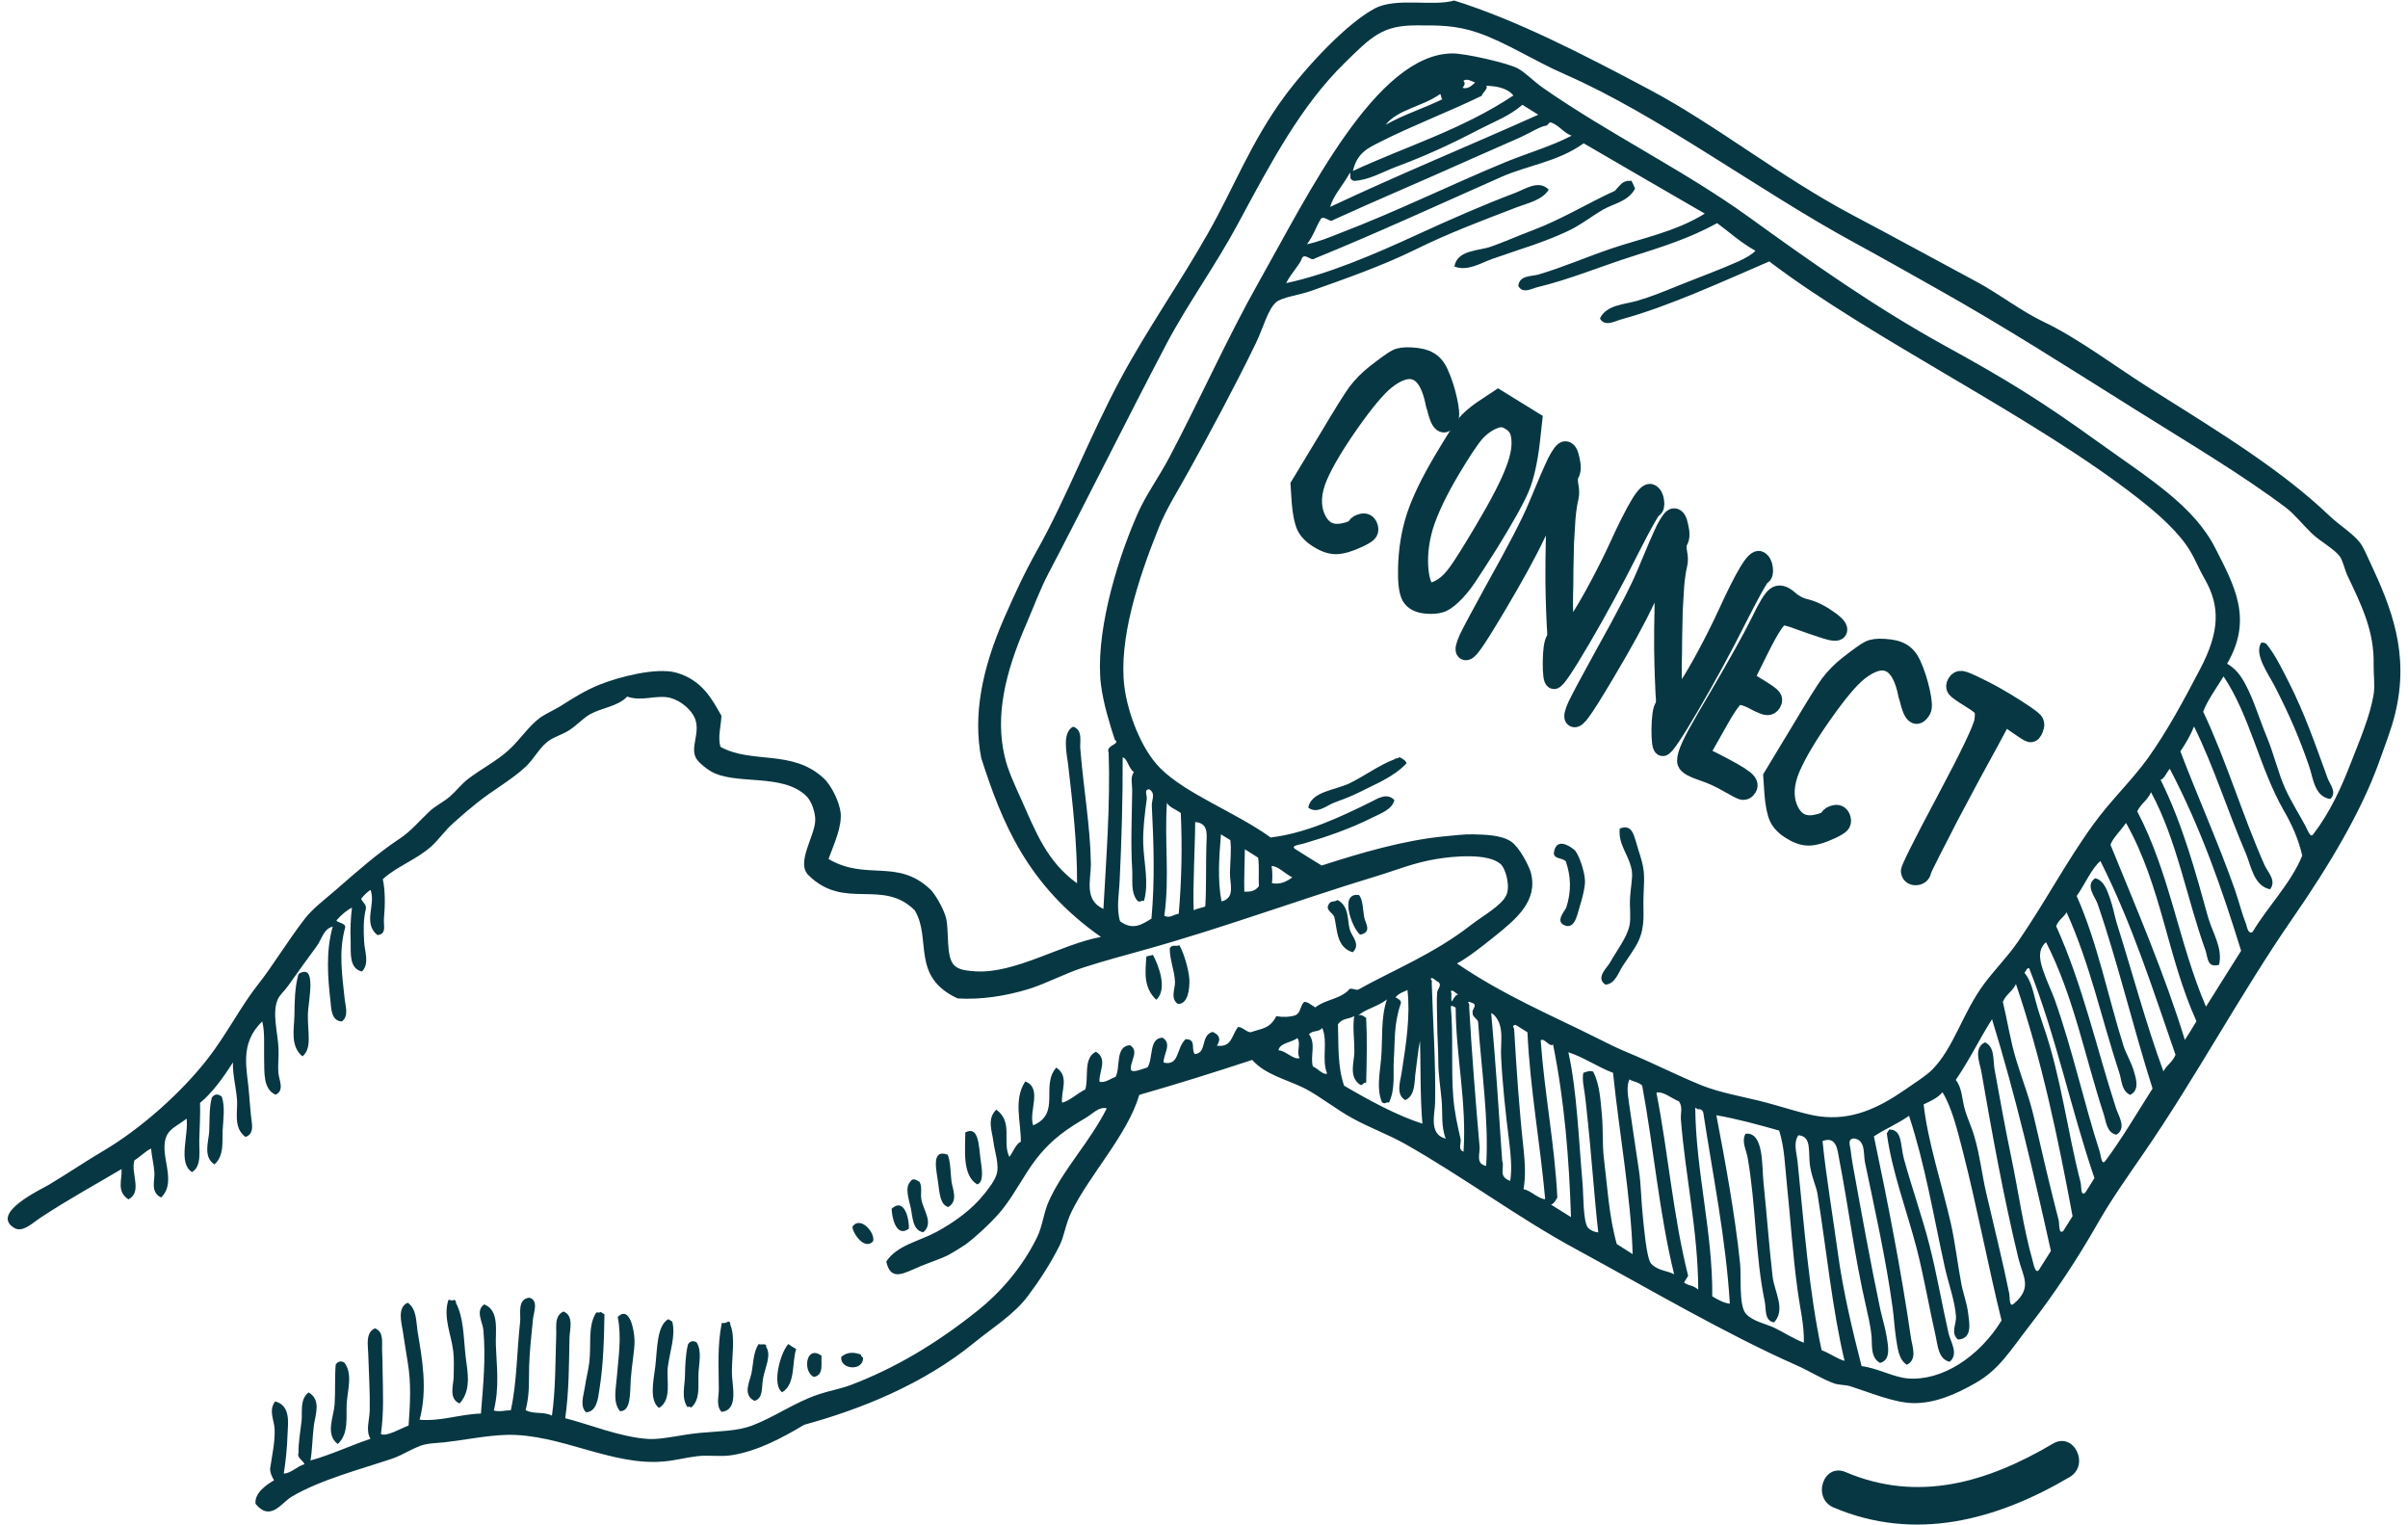 <svg xmlns="http://www.w3.org/2000/svg" width="139" height="88" viewBox="0 0 139 88" fill="none">
    <path d="M81.482 20.551C81.93 20.576 82.267 20.658 82.496 20.799C82.745 20.936 82.945 21.168 83.095 21.495C83.311 21.964 83.484 22.489 83.614 23.073C83.745 23.656 83.766 24.021 83.679 24.169C83.357 24.708 83.086 24.499 82.866 23.541C82.839 23.475 82.817 23.402 82.798 23.324C82.606 22.317 82.273 21.701 81.798 21.475C81.322 21.249 80.727 21.419 80.012 21.983C79.505 22.392 78.823 23.204 77.967 24.42C77.112 25.636 76.502 26.66 76.138 27.492C75.75 28.393 75.706 29.187 76.005 29.874C76.316 30.569 76.828 30.843 77.542 30.696C77.934 30.619 78.17 30.513 78.25 30.378C78.323 30.256 78.453 30.176 78.639 30.14C78.845 30.099 78.982 30.201 79.051 30.445C79.085 30.582 79.06 30.693 78.977 30.776C78.895 30.859 78.716 30.967 78.439 31.098C77.914 31.345 77.483 31.473 77.147 31.484C76.831 31.49 76.497 31.385 76.148 31.169C75.755 30.944 75.485 30.677 75.339 30.369C75.205 30.069 75.113 29.601 75.062 28.966L74.998 27.996L76.725 25.138C77.484 23.862 78.006 23.027 78.29 22.633C78.594 22.233 78.949 21.873 79.354 21.553C80.001 21.047 80.417 20.75 80.601 20.662C80.792 20.562 81.086 20.525 81.482 20.551Z" fill="#073742"/>
    <path d="M85.539 23.63L86.481 23.004L88.524 24.263L88.384 25.535C88.251 26.643 88.052 27.518 87.786 28.159C87.527 28.787 86.922 29.872 85.97 31.415C85.435 32.259 85.02 32.9 84.726 33.339C84.439 33.765 84.148 34.114 83.855 34.386C83.58 34.653 83.337 34.813 83.124 34.866C82.923 34.927 82.666 34.944 82.352 34.918C81.892 34.886 81.576 34.725 81.404 34.434C81.25 34.139 81.182 33.602 81.2 32.825C81.224 31.734 81.387 30.727 81.688 29.806C81.996 28.873 82.53 27.769 83.29 26.494C83.903 25.464 84.323 24.8 84.549 24.504C84.787 24.215 85.117 23.924 85.539 23.63ZM87.708 25.093C87.651 24.773 87.478 24.524 87.189 24.346C86.907 24.155 86.629 24.11 86.356 24.209C85.92 24.36 85.532 24.624 85.192 25.001C84.872 25.373 84.397 26.087 83.769 27.141C83.032 28.38 82.518 29.463 82.229 30.392C81.96 31.315 81.874 32.193 81.972 33.024C82.046 33.59 82.18 33.932 82.373 34.051C82.578 34.178 82.884 34.106 83.291 33.838C83.558 33.667 83.834 33.384 84.118 32.989C84.403 32.595 84.895 31.809 85.596 30.631C86.495 29.123 87.097 27.96 87.402 27.143C87.72 26.332 87.822 25.649 87.708 25.093Z" fill="#073742"/>
    <path d="M95.305 28.443C95.449 28.532 95.534 28.694 95.56 28.927C95.598 29.168 95.557 29.32 95.439 29.38C95.312 29.454 94.871 30.237 94.112 31.732C93.211 33.523 92.28 35.237 91.321 36.876C90.369 38.502 89.828 39.3 89.697 39.27C89.598 39.243 89.55 38.894 89.553 38.226C89.563 37.544 89.623 37.112 89.733 36.928C89.776 36.854 89.802 36.77 89.81 36.674C89.817 36.578 89.81 36.397 89.787 36.132C89.776 35.873 89.763 35.563 89.747 35.202C89.732 34.84 89.718 34.295 89.707 33.568C89.703 32.827 89.711 32.011 89.732 31.119C89.758 29.995 89.717 29.4 89.609 29.333C89.513 29.273 89.213 29.776 88.711 30.841C88.216 31.894 87.442 33.303 86.391 35.069C85.711 36.209 85.259 36.928 85.033 37.225C84.819 37.529 84.663 37.651 84.567 37.591C84.471 37.532 84.522 37.279 84.723 36.832C84.935 36.393 85.44 35.447 86.239 33.995C87.523 31.701 88.345 30.113 88.707 29.229C89.232 27.96 89.604 27.1 89.823 26.648C90.062 26.192 90.238 25.965 90.352 25.968C90.504 25.962 90.616 26.148 90.687 26.527C90.777 26.901 90.767 27.18 90.658 27.364C90.577 27.499 90.561 27.707 90.608 27.987C90.667 28.275 90.673 28.514 90.627 28.703C90.553 28.993 90.492 29.399 90.444 29.923C90.408 30.454 90.379 30.931 90.358 31.354C90.349 31.784 90.338 32.272 90.326 32.818C90.326 33.371 90.324 33.68 90.319 33.744C90.263 35.47 90.332 36.392 90.525 36.511C90.578 36.56 90.764 36.331 91.082 35.824C91.421 35.311 91.805 34.651 92.236 33.844C92.668 33.037 93.052 32.268 93.388 31.537C93.871 30.476 94.273 29.677 94.595 29.137C94.923 28.585 95.16 28.354 95.305 28.443Z" fill="#073742"/>
    <path d="M101.581 32.312C101.726 32.401 101.811 32.562 101.837 32.796C101.874 33.037 101.834 33.188 101.715 33.249C101.589 33.323 101.147 34.106 100.389 35.6C99.487 37.392 98.557 39.106 97.597 40.745C96.645 42.371 96.104 43.169 95.974 43.139C95.875 43.111 95.827 42.763 95.83 42.094C95.84 41.413 95.9 40.981 96.009 40.797C96.053 40.723 96.079 40.639 96.086 40.543C96.094 40.447 96.086 40.266 96.063 40C96.052 39.742 96.039 39.432 96.024 39.071C96.008 38.709 95.995 38.164 95.984 37.437C95.979 36.696 95.988 35.88 96.008 34.987C96.035 33.864 95.994 33.269 95.885 33.202C95.789 33.142 95.49 33.645 94.987 34.71C94.492 35.763 93.719 37.172 92.667 38.938C91.988 40.078 91.535 40.797 91.309 41.093C91.095 41.398 90.94 41.52 90.844 41.46C90.747 41.401 90.799 41.148 90.999 40.701C91.211 40.262 91.717 39.316 92.516 37.864C93.799 35.57 94.622 33.982 94.983 33.098C95.508 31.829 95.88 30.969 96.1 30.517C96.339 30.061 96.515 29.834 96.628 29.837C96.781 29.831 96.892 30.017 96.963 30.396C97.053 30.77 97.044 31.049 96.934 31.233C96.854 31.368 96.837 31.576 96.885 31.856C96.944 32.144 96.95 32.383 96.903 32.572C96.829 32.861 96.769 33.268 96.72 33.792C96.684 34.323 96.656 34.8 96.635 35.223C96.626 35.653 96.615 36.141 96.603 36.687C96.603 37.24 96.601 37.549 96.596 37.613C96.54 39.339 96.608 40.261 96.801 40.38C96.854 40.429 97.04 40.2 97.359 39.693C97.697 39.18 98.082 38.52 98.513 37.713C98.944 36.906 99.328 36.137 99.665 35.406C100.148 34.345 100.55 33.545 100.871 33.006C101.2 32.454 101.437 32.223 101.581 32.312Z" fill="#073742"/>
    <path d="M104.284 35.084C104.711 35.197 105.143 35.413 105.579 35.732C106.023 36.039 106.201 36.266 106.113 36.413C106.047 36.523 105.78 36.501 105.312 36.347C104.856 36.2 104.363 36.03 103.835 35.839C103.326 35.642 102.994 35.563 102.839 35.602C102.614 35.648 102.208 36.261 101.62 37.441L100.75 39.193L101.636 39.739C102.01 39.969 102.234 40.132 102.308 40.229C102.395 40.332 102.398 40.452 102.318 40.587C102.237 40.721 102.134 40.784 102.009 40.773C101.895 40.77 101.674 40.684 101.346 40.516C100.837 40.236 100.479 40.132 100.271 40.205C100.063 40.278 99.662 40.853 99.071 41.93L98.154 43.552L98.921 43.925C99.857 44.401 100.446 44.739 100.689 44.939C100.94 45.127 101.014 45.307 100.912 45.479C100.817 45.638 100.692 45.695 100.538 45.65C100.391 45.593 100.102 45.441 99.673 45.193C99.244 44.945 98.789 44.74 98.309 44.578C97.718 44.382 97.391 44.197 97.329 44.025C97.231 43.746 97.49 43.076 98.106 42.014C98.262 41.724 98.559 41.212 98.997 40.476C100.248 38.347 101.112 36.8 101.587 35.836C101.982 35.007 102.28 34.52 102.482 34.376C102.69 34.219 102.957 34.283 103.282 34.567C103.571 34.829 103.905 35.002 104.284 35.084Z" fill="#073742"/>
    <path d="M108.769 37.371C109.216 37.395 109.554 37.478 109.783 37.619C110.031 37.755 110.231 37.987 110.382 38.315C110.597 38.783 110.77 39.309 110.901 39.892C111.031 40.476 111.053 40.841 110.965 40.988C110.644 41.528 110.373 41.319 110.152 40.361C110.126 40.295 110.103 40.222 110.084 40.143C109.893 39.137 109.559 38.52 109.084 38.295C108.609 38.069 108.014 38.238 107.298 38.803C106.791 39.212 106.11 40.024 105.254 41.24C104.398 42.456 103.788 43.48 103.425 44.312C103.036 45.212 102.992 46.007 103.291 46.694C103.602 47.389 104.115 47.663 104.829 47.516C105.22 47.439 105.457 47.333 105.537 47.198C105.61 47.075 105.74 46.996 105.926 46.96C106.131 46.919 106.269 47.02 106.338 47.264C106.371 47.402 106.346 47.513 106.264 47.596C106.181 47.679 106.002 47.786 105.726 47.918C105.2 48.164 104.77 48.293 104.434 48.303C104.117 48.309 103.784 48.205 103.434 47.989C103.041 47.764 102.772 47.497 102.626 47.189C102.492 46.888 102.399 46.421 102.349 45.786L102.284 44.816L104.011 41.957C104.77 40.682 105.292 39.847 105.577 39.452C105.881 39.053 106.235 38.693 106.64 38.372C107.288 37.866 107.703 37.569 107.887 37.482C108.079 37.382 108.373 37.345 108.769 37.371Z" fill="#073742"/>
    <path d="M114.109 39.581C114.78 39.894 115.533 40.317 116.37 40.849C116.965 41.233 117.312 41.48 117.411 41.591C117.521 41.71 117.534 41.869 117.448 42.067C117.382 42.261 117.296 42.351 117.19 42.336C117.103 42.316 116.868 42.171 116.485 41.901L115.668 41.322L115.364 41.914C115.364 41.914 115.205 42.21 114.886 42.801C114.574 43.38 114.211 44.045 113.797 44.796C113.395 45.554 112.978 46.336 112.547 47.144C112.135 47.946 111.776 48.646 111.469 49.245C111.169 49.831 111.009 50.169 110.989 50.257C110.947 50.466 110.815 50.577 110.593 50.591C110.378 50.593 110.256 50.492 110.228 50.291C110.192 50.185 110.873 48.819 112.272 46.194C113.678 43.557 114.41 42.022 114.47 41.59C114.518 41.233 114.502 40.997 114.423 40.881C114.355 40.773 114.093 40.577 113.635 40.295C113.225 40.042 112.977 39.864 112.89 39.761C112.816 39.664 112.822 39.543 112.91 39.395C112.99 39.261 113.099 39.202 113.237 39.22C113.387 39.245 113.677 39.366 114.109 39.581Z" fill="#073742"/>
    <path d="M81.482 20.551C81.93 20.576 82.267 20.658 82.496 20.799C82.745 20.936 82.945 21.168 83.095 21.495C83.311 21.964 83.484 22.489 83.614 23.073C83.745 23.656 83.766 24.021 83.679 24.169C83.357 24.708 83.086 24.499 82.866 23.541C82.839 23.475 82.817 23.402 82.798 23.324C82.606 22.317 82.273 21.701 81.798 21.475C81.322 21.249 80.727 21.419 80.012 21.983C79.505 22.392 78.823 23.204 77.967 24.42C77.112 25.636 76.502 26.66 76.138 27.492C75.75 28.393 75.706 29.187 76.005 29.874C76.316 30.569 76.828 30.843 77.542 30.696C77.934 30.619 78.17 30.513 78.25 30.378C78.323 30.256 78.453 30.176 78.639 30.14C78.845 30.099 78.982 30.201 79.051 30.445C79.085 30.582 79.06 30.693 78.977 30.776C78.895 30.859 78.716 30.967 78.439 31.098C77.914 31.345 77.483 31.473 77.147 31.484C76.831 31.49 76.497 31.385 76.148 31.169C75.755 30.944 75.485 30.677 75.339 30.369C75.205 30.069 75.113 29.601 75.062 28.966L74.998 27.996L76.725 25.138C77.484 23.862 78.006 23.027 78.29 22.633C78.594 22.233 78.949 21.873 79.354 21.553C80.001 21.047 80.417 20.75 80.601 20.662C80.792 20.562 81.086 20.525 81.482 20.551Z" stroke="#073742"/>
    <path d="M85.539 23.63L86.481 23.004L88.524 24.263L88.384 25.535C88.251 26.643 88.052 27.518 87.786 28.159C87.527 28.787 86.922 29.872 85.97 31.415C85.435 32.259 85.02 32.9 84.726 33.339C84.439 33.765 84.148 34.114 83.855 34.386C83.58 34.653 83.337 34.813 83.124 34.866C82.923 34.927 82.666 34.944 82.352 34.918C81.892 34.886 81.576 34.725 81.404 34.434C81.25 34.139 81.182 33.602 81.2 32.825C81.224 31.734 81.387 30.727 81.688 29.806C81.996 28.873 82.53 27.769 83.29 26.494C83.903 25.464 84.323 24.8 84.549 24.504C84.787 24.215 85.117 23.924 85.539 23.63ZM87.708 25.093C87.651 24.773 87.478 24.524 87.189 24.346C86.907 24.155 86.629 24.11 86.356 24.209C85.92 24.36 85.532 24.624 85.192 25.001C84.872 25.373 84.397 26.087 83.769 27.141C83.032 28.38 82.518 29.463 82.229 30.392C81.96 31.315 81.874 32.193 81.972 33.024C82.046 33.59 82.18 33.932 82.373 34.051C82.578 34.178 82.884 34.106 83.291 33.838C83.558 33.667 83.834 33.384 84.118 32.989C84.403 32.595 84.895 31.809 85.596 30.631C86.495 29.123 87.097 27.96 87.402 27.143C87.72 26.332 87.822 25.649 87.708 25.093Z" stroke="#073742"/>
    <path d="M95.305 28.443C95.449 28.532 95.534 28.694 95.56 28.927C95.598 29.168 95.557 29.32 95.439 29.38C95.312 29.454 94.871 30.237 94.112 31.732C93.211 33.523 92.28 35.237 91.321 36.876C90.369 38.502 89.828 39.3 89.697 39.27C89.598 39.243 89.55 38.894 89.553 38.226C89.563 37.544 89.623 37.112 89.733 36.928C89.776 36.854 89.802 36.77 89.81 36.674C89.817 36.578 89.81 36.397 89.787 36.132C89.776 35.873 89.763 35.563 89.747 35.202C89.732 34.84 89.718 34.295 89.707 33.568C89.703 32.827 89.711 32.011 89.732 31.119C89.758 29.995 89.717 29.4 89.609 29.333C89.513 29.273 89.213 29.776 88.711 30.841C88.216 31.894 87.442 33.303 86.391 35.069C85.711 36.209 85.259 36.928 85.033 37.225C84.819 37.529 84.663 37.651 84.567 37.591C84.471 37.532 84.522 37.279 84.723 36.832C84.935 36.393 85.44 35.447 86.239 33.995C87.523 31.701 88.345 30.113 88.707 29.229C89.232 27.96 89.604 27.1 89.823 26.648C90.062 26.192 90.238 25.965 90.352 25.968C90.504 25.962 90.616 26.148 90.687 26.527C90.777 26.901 90.767 27.18 90.658 27.364C90.577 27.499 90.561 27.707 90.608 27.987C90.667 28.275 90.673 28.514 90.627 28.703C90.553 28.993 90.492 29.399 90.444 29.923C90.408 30.454 90.379 30.931 90.358 31.354C90.349 31.784 90.338 32.272 90.326 32.818C90.326 33.371 90.324 33.68 90.319 33.744C90.263 35.47 90.332 36.392 90.525 36.511C90.578 36.56 90.764 36.331 91.082 35.824C91.421 35.311 91.805 34.651 92.236 33.844C92.668 33.037 93.052 32.268 93.388 31.537C93.871 30.476 94.273 29.677 94.595 29.137C94.923 28.585 95.16 28.354 95.305 28.443Z" stroke="#073742"/>
    <path d="M101.581 32.312C101.726 32.401 101.811 32.562 101.837 32.796C101.874 33.037 101.834 33.188 101.715 33.249C101.589 33.323 101.147 34.106 100.389 35.6C99.487 37.392 98.557 39.106 97.597 40.745C96.645 42.371 96.104 43.169 95.974 43.139C95.875 43.111 95.827 42.763 95.83 42.094C95.84 41.413 95.9 40.981 96.009 40.797C96.053 40.723 96.079 40.639 96.086 40.543C96.094 40.447 96.086 40.266 96.063 40C96.052 39.742 96.039 39.432 96.024 39.071C96.008 38.709 95.995 38.164 95.984 37.437C95.979 36.696 95.988 35.88 96.008 34.987C96.035 33.864 95.994 33.269 95.885 33.202C95.789 33.142 95.49 33.645 94.987 34.71C94.492 35.763 93.719 37.172 92.667 38.938C91.988 40.078 91.535 40.797 91.309 41.093C91.095 41.398 90.94 41.52 90.844 41.46C90.747 41.401 90.799 41.148 90.999 40.701C91.211 40.262 91.717 39.316 92.516 37.864C93.799 35.57 94.622 33.982 94.983 33.098C95.508 31.829 95.88 30.969 96.1 30.517C96.339 30.061 96.515 29.834 96.628 29.837C96.781 29.831 96.892 30.017 96.963 30.396C97.053 30.77 97.044 31.049 96.934 31.233C96.854 31.368 96.837 31.576 96.885 31.856C96.944 32.144 96.95 32.383 96.903 32.572C96.829 32.861 96.769 33.268 96.72 33.792C96.684 34.323 96.656 34.8 96.635 35.223C96.626 35.653 96.615 36.141 96.603 36.687C96.603 37.24 96.601 37.549 96.596 37.613C96.54 39.339 96.608 40.261 96.801 40.38C96.854 40.429 97.04 40.2 97.359 39.693C97.697 39.18 98.082 38.52 98.513 37.713C98.944 36.906 99.328 36.137 99.665 35.406C100.148 34.345 100.55 33.545 100.871 33.006C101.2 32.454 101.437 32.223 101.581 32.312Z" stroke="#073742"/>
    <path d="M104.284 35.084C104.711 35.197 105.143 35.413 105.579 35.732C106.023 36.039 106.201 36.266 106.113 36.413C106.047 36.523 105.78 36.501 105.312 36.347C104.856 36.2 104.363 36.03 103.835 35.839C103.326 35.642 102.994 35.563 102.839 35.602C102.614 35.648 102.208 36.261 101.62 37.441L100.75 39.193L101.636 39.739C102.01 39.969 102.234 40.132 102.308 40.229C102.395 40.332 102.398 40.452 102.318 40.587C102.237 40.721 102.134 40.784 102.009 40.773C101.895 40.77 101.674 40.684 101.346 40.516C100.837 40.236 100.479 40.132 100.271 40.205C100.063 40.278 99.662 40.853 99.071 41.93L98.154 43.552L98.921 43.925C99.857 44.401 100.446 44.739 100.689 44.939C100.94 45.127 101.014 45.307 100.912 45.479C100.817 45.638 100.692 45.695 100.538 45.65C100.391 45.593 100.102 45.441 99.673 45.193C99.244 44.945 98.789 44.74 98.309 44.578C97.718 44.382 97.391 44.197 97.329 44.025C97.231 43.746 97.49 43.076 98.106 42.014C98.262 41.724 98.559 41.212 98.997 40.476C100.248 38.347 101.112 36.8 101.587 35.836C101.982 35.007 102.28 34.52 102.482 34.376C102.69 34.219 102.957 34.283 103.282 34.567C103.571 34.829 103.905 35.002 104.284 35.084Z" stroke="#073742"/>
    <path d="M108.769 37.371C109.216 37.395 109.554 37.478 109.783 37.619C110.031 37.755 110.231 37.987 110.382 38.315C110.597 38.783 110.77 39.309 110.901 39.892C111.031 40.476 111.053 40.841 110.965 40.988C110.644 41.528 110.373 41.319 110.152 40.361C110.126 40.295 110.103 40.222 110.084 40.143C109.893 39.137 109.559 38.52 109.084 38.295C108.609 38.069 108.014 38.238 107.298 38.803C106.791 39.212 106.11 40.024 105.254 41.24C104.398 42.456 103.788 43.48 103.425 44.312C103.036 45.212 102.992 46.007 103.291 46.694C103.602 47.389 104.115 47.663 104.829 47.516C105.22 47.439 105.457 47.333 105.537 47.198C105.61 47.075 105.74 46.996 105.926 46.96C106.131 46.919 106.269 47.02 106.338 47.264C106.371 47.402 106.346 47.513 106.264 47.596C106.181 47.679 106.002 47.786 105.726 47.918C105.2 48.164 104.77 48.293 104.434 48.303C104.117 48.309 103.784 48.205 103.434 47.989C103.041 47.764 102.772 47.497 102.626 47.189C102.492 46.888 102.399 46.421 102.349 45.786L102.284 44.816L104.011 41.957C104.77 40.682 105.292 39.847 105.577 39.452C105.881 39.053 106.235 38.693 106.64 38.372C107.288 37.866 107.703 37.569 107.887 37.482C108.079 37.382 108.373 37.345 108.769 37.371Z" stroke="#073742"/>
    <path d="M114.109 39.581C114.78 39.894 115.533 40.317 116.37 40.849C116.965 41.233 117.312 41.48 117.411 41.591C117.521 41.71 117.534 41.869 117.448 42.067C117.382 42.261 117.296 42.351 117.19 42.336C117.103 42.316 116.868 42.171 116.485 41.901L115.668 41.322L115.364 41.914C115.364 41.914 115.205 42.21 114.886 42.801C114.574 43.38 114.211 44.045 113.797 44.796C113.395 45.554 112.978 46.336 112.547 47.144C112.135 47.946 111.776 48.646 111.469 49.245C111.169 49.831 111.009 50.169 110.989 50.257C110.947 50.466 110.815 50.577 110.593 50.591C110.378 50.593 110.256 50.492 110.228 50.291C110.192 50.185 110.873 48.819 112.272 46.194C113.678 43.557 114.41 42.022 114.47 41.59C114.518 41.233 114.502 40.997 114.423 40.881C114.355 40.773 114.093 40.577 113.635 40.295C113.225 40.042 112.977 39.864 112.89 39.761C112.816 39.664 112.822 39.543 112.91 39.395C112.99 39.261 113.099 39.202 113.237 39.22C113.387 39.245 113.677 39.366 114.109 39.581Z" stroke="#073742"/>
    <path fill-rule="evenodd" clip-rule="evenodd" d="M94.384 10.882C93.996 11.626 93.176 11.734 92.55 12.09C91.827 12.511 91.202 13.018 90.468 13.352C89.12 13.989 87.62 14.42 86.153 14.938C85.484 15.175 84.708 15.682 83.953 15.38C84.125 14.41 85.366 14.485 86.056 14.237C86.854 13.957 87.674 13.59 88.472 13.288C90.123 12.673 91.633 11.734 93.219 11.012C93.435 10.785 93.629 10.483 93.888 10.461C93.963 10.386 94.071 10.505 94.136 10.408C94.276 10.559 94.298 10.731 94.384 10.882Z" fill="#073742"/>
    <path fill-rule="evenodd" clip-rule="evenodd" d="M134.513 46.114C133.585 45.974 133.531 44.895 133.272 44.161C132.722 42.587 132.204 41.357 131.309 39.609C130.942 38.897 130.09 37.754 130.532 37.085C130.619 37.085 130.705 37.085 130.813 37.15C131.352 37.808 131.73 38.617 132.107 39.35C133.057 41.217 133.65 42.975 134.373 44.949C134.502 45.273 134.912 45.747 134.513 46.114Z" fill="#073742"/>
    <path fill-rule="evenodd" clip-rule="evenodd" d="M92.669 56.826C92.086 56.437 92.766 55.855 92.917 55.585C93.37 54.787 93.909 54.118 94.06 53.417C94.157 52.975 94.06 52.37 94.093 51.831C94.114 51.303 94.254 50.688 94.2 50.288C94.071 49.372 93.391 48.778 93.499 47.818C94.265 47.527 94.319 48.261 94.567 49.026C94.945 50.202 94.934 50.321 94.869 51.788C94.837 52.608 94.988 53.417 94.589 54.291C94.362 54.776 93.974 55.283 93.672 55.747C93.424 56.124 93.23 56.804 92.669 56.826Z" fill="#073742"/>
    <path fill-rule="evenodd" clip-rule="evenodd" d="M90.231 53.363C89.885 53.136 90.177 52.759 90.403 52.403C90.727 51.432 90.673 50.536 90.382 49.706C90.123 49.479 89.777 49.598 89.691 49.274C89.788 48.303 90.576 48.789 90.888 49.059C91.115 49.264 91.471 50.256 91.493 50.828C91.503 51.216 91.32 51.917 91.18 52.349C91.029 52.877 90.867 53.719 90.231 53.363Z" fill="#073742"/>
    <path fill-rule="evenodd" clip-rule="evenodd" d="M81.191 44.053C80.425 44.873 79.335 45.273 78.418 45.747C77.965 45.974 77.491 46.146 76.973 46.34C76.563 46.502 76.023 46.998 75.516 46.61C75.689 45.672 77.113 45.596 77.901 45.208C78.817 44.755 79.605 44.161 80.479 43.827C80.565 43.741 80.695 43.795 80.781 43.697C80.975 43.795 81.158 43.903 81.191 44.053Z" fill="#073742"/>
    <path fill-rule="evenodd" clip-rule="evenodd" d="M112.539 78.595C111.881 78.444 111.849 77.613 111.741 77.138C111.363 75.499 111.072 73.74 110.64 72.058C110.058 69.825 109.216 67.646 108.914 65.413C108.958 65.337 109.012 65.261 109.055 65.186C109.831 65.197 109.68 66.081 109.907 66.901C110.371 68.584 111.007 70.386 111.385 71.896C111.827 73.643 112.086 75.229 112.485 76.977C112.604 77.451 113.078 78.153 112.539 78.595Z" fill="#073742"/>
    <path fill-rule="evenodd" clip-rule="evenodd" d="M102.41 76.319C101.827 76.243 101.957 75.51 101.87 75.121C101.32 72.5 101.363 69.533 100.878 66.793C100.803 66.373 100.511 65.866 100.759 65.434C101.827 65.305 101.698 67.322 101.795 68.228C102 70.202 102.108 71.82 102.324 73.697C102.442 74.593 103.089 75.574 102.41 76.319Z" fill="#073742"/>
    <path fill-rule="evenodd" clip-rule="evenodd" d="M78.515 53.945C78.03 53.557 77.286 51.475 78.451 51.658C78.677 51.939 78.666 52.478 78.742 52.91C78.796 53.266 79.238 53.794 78.515 53.945Z" fill="#073742"/>
    <path fill-rule="evenodd" clip-rule="evenodd" d="M77.2 51.939C77.912 52.306 77.76 53.158 77.922 53.676C78.041 54.053 78.559 54.517 78.084 54.96C77.113 54.668 77.2 53.59 77.016 52.899C76.908 52.684 76.541 52.522 76.671 52.252C76.8 51.918 77.049 52.101 77.2 51.939Z" fill="#073742"/>
    <path fill-rule="evenodd" clip-rule="evenodd" d="M67.987 57.937C67.534 57.624 67.847 57.042 67.825 56.653C67.793 55.995 67.523 55.391 67.523 54.744C67.653 54.464 67.901 54.658 68.073 54.55C68.322 54.949 68.613 55.92 68.656 56.524C68.677 57.053 68.58 57.98 67.987 57.937Z" fill="#073742"/>
    <path fill-rule="evenodd" clip-rule="evenodd" d="M66.746 57.7C65.991 56.998 66.11 56.092 66.175 55.197C66.304 55.175 66.423 55.143 66.552 55.111C66.854 55.661 67.426 57.085 66.746 57.7Z" fill="#073742"/>
    <path fill-rule="evenodd" clip-rule="evenodd" d="M56.412 68.358C55.528 67.84 55.722 66.341 55.722 65.359C56.488 64.949 56.498 66.103 56.596 66.869C56.682 67.462 56.811 68.218 56.412 68.358Z" fill="#073742"/>
    <path fill-rule="evenodd" clip-rule="evenodd" d="M54.74 69.663C54.265 69.533 54.233 68.854 54.147 68.217C54.06 67.548 53.726 66.286 54.708 66.642C54.88 67.095 54.858 67.645 54.923 68.174C54.977 68.616 55.333 69.307 54.74 69.663Z" fill="#073742"/>
    <path fill-rule="evenodd" clip-rule="evenodd" d="M53.294 71.119C52.669 71.011 52.68 70.213 52.572 69.706C52.464 69.21 52.216 68.541 52.55 68.196C52.68 67.969 52.874 68.088 53.079 68.207C53.251 68.53 53.122 68.854 53.187 69.231C53.294 69.846 53.92 70.601 53.294 71.119Z" fill="#073742"/>
    <path fill-rule="evenodd" clip-rule="evenodd" d="M52.464 70.914C51.709 71.475 51.471 70.181 51.471 69.76C52.227 69.08 52.496 70.418 52.464 70.914Z" fill="#073742"/>
    <path fill-rule="evenodd" clip-rule="evenodd" d="M50.392 71.648C49.896 72.176 49.217 71.173 49.206 70.796C49.681 70.127 50.565 71.205 50.392 71.648Z" fill="#073742"/>
    <path fill-rule="evenodd" clip-rule="evenodd" d="M17.459 60.968C16.747 60.385 16.973 59.393 16.995 58.638C17.006 57.861 17.006 56.998 17.232 56.211C18.332 55.542 17.782 57.786 17.771 58.584C17.761 59.641 18.02 60.504 17.459 60.968Z" fill="#073742"/>
    <path fill-rule="evenodd" clip-rule="evenodd" d="M49.713 78.185C49.67 78.261 49.767 78.304 49.821 78.358C49.842 79.156 48.483 79.059 48.559 78.315C48.893 78.023 49.282 78.023 49.713 78.185Z" fill="#073742"/>
    <path fill-rule="evenodd" clip-rule="evenodd" d="M47.426 78.25C47.372 78.638 47.588 79.361 46.984 79.469C46.315 79.177 46.52 77.581 47.426 78.25Z" fill="#073742"/>
    <path fill-rule="evenodd" clip-rule="evenodd" d="M45.959 77.861C45.7 78.627 45.938 79.889 45.15 80.353C44.546 79.943 45.031 78.088 45.506 77.57C45.646 77.678 45.808 77.775 45.959 77.861Z" fill="#073742"/>
    <path fill-rule="evenodd" clip-rule="evenodd" d="M41.655 81.486C41.321 81.151 41.493 80.59 41.493 80.202C41.493 78.983 41.396 77.667 41.666 76.351C41.806 76.373 41.925 76.351 42.043 76.265C42.14 76.308 42.173 76.362 42.151 76.437C42.453 77.16 42.248 78.217 42.248 79.177C42.237 79.932 42.68 81.367 41.655 81.486Z" fill="#073742"/>
    <path fill-rule="evenodd" clip-rule="evenodd" d="M43.553 80.849C42.841 80.504 43.284 79.738 43.381 79.242C43.489 78.692 43.478 78.044 43.791 77.57C43.909 77.645 44.287 77.484 44.222 77.732C44.546 78.217 44.157 78.94 44.05 79.544C43.952 80.019 44.082 80.709 43.553 80.849Z" fill="#073742"/>
    <path fill-rule="evenodd" clip-rule="evenodd" d="M38.041 81.26C37.48 80.828 37.707 79.771 37.825 78.876C37.944 77.905 37.901 76.502 38.581 76.135C38.656 76.179 38.732 76.233 38.807 76.276C39.012 77.085 38.667 77.991 38.548 78.897C38.462 79.695 38.796 80.796 38.041 81.26Z" fill="#073742"/>
    <path fill-rule="evenodd" clip-rule="evenodd" d="M40.209 77.473C40.544 77.991 40.328 78.746 40.317 79.361C40.295 79.976 40.436 80.774 39.896 81.238C39.81 81.173 39.745 81.173 39.691 81.216C39.314 80.709 39.53 79.976 39.54 79.404C39.551 78.8 39.573 78.163 39.713 77.592C39.832 77.397 40.004 77.354 40.209 77.473Z" fill="#073742"/>
    <path fill-rule="evenodd" clip-rule="evenodd" d="M35.786 81.443C35.355 80.914 35.56 80.138 35.603 79.512C35.7 78.304 35.894 77.171 35.657 76.006C36.347 75.326 36.617 76.772 36.628 77.365C36.639 77.915 36.466 78.8 36.412 79.587C36.358 80.396 36.434 81.475 35.786 81.443Z" fill="#073742"/>
    <path fill-rule="evenodd" clip-rule="evenodd" d="M33.823 81.507C33.456 81.141 33.694 80.526 33.758 80.073C33.823 79.609 33.963 79.08 34.017 78.627C34.136 77.667 33.931 76.61 34.362 75.844C34.427 75.65 34.578 75.823 34.665 75.715C34.74 75.758 34.816 75.812 34.891 75.855C34.87 77.149 34.837 78.778 34.589 80.267C34.524 80.709 34.438 81.497 33.823 81.507Z" fill="#073742"/>
    <path fill-rule="evenodd" clip-rule="evenodd" d="M12.799 63.287C13.004 63.87 12.885 64.603 12.852 65.251C12.82 65.876 12.95 66.707 12.378 67.203C11.709 66.772 12.043 65.887 12.076 65.294C12.108 64.657 12.065 63.956 12.227 63.352C12.367 63.147 12.561 63.104 12.799 63.287Z" fill="#073742"/>
    <path fill-rule="evenodd" clip-rule="evenodd" d="M26.531 81C25.884 80.731 26.175 79.933 26.186 79.501C26.197 78.994 26.218 78.444 26.164 77.991C26.056 77.031 25.56 76.027 25.884 75.024C25.981 75.003 26.121 75.111 26.207 75.013C26.304 75.057 26.337 75.121 26.315 75.186C26.758 76.038 26.758 77.117 26.855 78.088C26.941 78.994 27.286 80.17 26.531 81Z" fill="#073742"/>
    <path fill-rule="evenodd" clip-rule="evenodd" d="M19.497 83.341C18.764 82.791 19.26 81.777 19.314 81.076C19.368 80.256 19.314 79.49 19.379 78.757C19.508 78.563 19.681 78.53 19.875 78.638C20.371 79.285 20.069 80.192 20.015 80.979C19.961 81.723 20.166 82.727 19.497 83.341Z" fill="#073742"/>
    <path fill-rule="evenodd" clip-rule="evenodd" d="M72.28 61.173C70.123 61.885 67.944 62.565 65.765 63.19C65.085 65.499 62.906 67.775 61.849 69.943C61.514 70.623 61.439 71.324 61.169 71.874C60.651 72.921 59.961 73.967 59.335 74.798C58.537 75.866 57.318 76.61 56.261 77.473C53.284 79.911 49.648 81.346 46.423 82.23C45.139 82.996 43.705 83.762 42.216 83.989C41.59 84.086 40.91 83.967 40.252 84.043C39.605 84.118 38.98 84.291 38.343 84.344C35.333 84.636 32.334 82.737 29.238 82.813C28.095 82.845 26.855 83.104 25.646 83.244C25.247 83.287 24.837 83.287 24.492 83.374C23.877 83.535 23.273 83.978 22.583 84.204C20.814 84.798 18.462 85.412 16.833 86.383C16.25 86.728 15.614 87.85 14.751 86.793C14.675 86.168 15.409 85.671 15.819 85.434C15.69 85.218 15.592 85.003 15.592 84.765C15.711 83.945 15.884 83.212 15.851 82.468C15.83 81.971 15.485 81.389 15.884 80.882C16.811 81.13 16.617 82.155 16.596 82.823C16.574 83.579 16.488 84.377 16.38 85.046C16.811 85.035 17.157 84.614 17.577 84.506C17.491 84.28 17.124 84.129 17.232 83.859C17.221 83.277 17.329 82.683 17.405 82.036C17.469 81.507 17.286 80.763 17.815 80.364C18.559 80.796 18.203 81.648 18.117 82.273C18.03 82.964 18.03 83.665 17.922 84.291C19.098 83.967 20.231 83.428 21.385 83.039C21.094 82.554 21.331 81.95 21.342 81.4C21.364 80.342 21.288 79.264 21.256 78.131C21.245 77.667 21.083 76.901 21.644 76.664C22.162 76.858 22.043 77.462 22.054 77.883C22.076 78.304 22.087 78.789 22.087 79.188C22.108 80.396 22.162 81.486 21.989 82.77C22.335 82.921 23.101 82.457 23.586 82.273C23.672 81.022 23.748 79.857 23.532 78.606C23.435 78.055 23.349 77.408 23.252 76.826C23.176 76.34 22.917 75.466 23.532 75.186C24.061 75.542 24.017 76.286 24.104 76.837C24.363 78.401 24.697 80.148 24.222 81.939C25.452 82.047 26.563 81.615 27.761 81.583C27.89 79.965 28.052 78.368 27.901 76.75C27.858 76.297 27.426 75.639 27.955 75.283C28.839 75.628 28.591 76.826 28.624 77.635C28.667 78.886 28.839 80.04 28.505 81.41C28.85 81.497 29.163 81.4 29.487 81.389C29.843 79.771 29.832 78.012 30.026 76.265C30.069 75.844 29.843 74.96 30.565 74.895C31.094 75.057 30.814 75.736 30.77 76.092C30.684 76.987 30.576 77.861 30.544 78.843C30.522 79.63 30.587 80.472 30.339 81.389C30.878 81.648 31.32 81.443 31.86 81.702C32.076 80.191 32.054 78.584 32.108 77.041C32.13 76.61 31.979 75.941 32.529 75.693C33.144 75.941 32.885 76.75 32.874 77.192C32.842 78.649 32.852 80.288 32.626 81.853C33.92 82.165 35.83 82.964 37.448 83.05C38.246 83.093 39.346 82.791 40.458 82.694C41.515 82.597 42.561 82.597 43.392 82.284C44.686 81.799 45.862 80.947 47.2 80.493C47.858 80.267 48.537 80.159 49.174 79.911C51.622 78.972 54.007 77.592 56.477 75.607C57.663 74.657 58.969 73.234 59.864 71.41C60.198 70.72 60.242 69.965 60.565 69.275C61.428 67.408 62.874 65.963 63.888 63.967C63.435 63.859 63.122 64.248 62.69 64.507C61.752 65.067 60.738 65.671 59.767 66.955C59.13 67.786 58.623 68.821 57.901 69.749C57.426 70.364 56.412 71.324 55.743 71.82C55.614 71.907 55.01 72.295 54.697 72.457C54.362 72.629 53.704 72.845 53.133 73.082C52.205 73.46 51.428 74.01 51.159 72.813C51.773 71.864 53.046 71.648 54.06 71.098C55.074 70.547 56.11 69.814 56.844 68.875C57.048 68.617 57.394 68.185 57.523 67.797C57.706 67.246 57.415 66.481 57.34 65.866C57.275 65.316 56.951 64.571 57.512 64.043C58.516 64.776 57.825 65.898 58.267 66.772C58.483 66.481 58.656 65.995 58.925 65.898C58.947 64.787 58.483 63.46 59.184 62.414C60.198 62.813 59.357 64.161 59.638 64.949C61.266 64.258 60.047 62.673 60.975 61.615C61.752 62.144 61.223 62.964 61.309 63.644C61.784 63.514 62.194 63.093 62.647 62.878C62.863 62.198 62.507 61.076 63.262 60.699C63.963 61.13 63.424 61.842 63.467 62.435C63.812 62.511 64.082 62.252 64.395 62.155C64.697 61.594 64.352 60.396 65.225 60.321C65.808 60.666 65.182 61.303 65.29 61.756C65.398 61.939 65.97 61.68 66.239 61.605C66.585 61.065 66.304 59.922 67.102 59.889C67.685 60.235 67.145 60.849 67.167 61.324C68.095 61.551 67.89 60.472 68.44 59.976C69.087 59.976 68.731 60.547 68.969 60.839C69.702 60.763 69.271 59.771 69.993 59.555C70.436 59.738 70.468 60.019 70.242 60.353C71.094 60.45 71.061 59.846 71.45 59.285C71.676 59.21 72.011 59.641 72.237 59.566C72.744 59.361 73.294 59.415 73.672 58.649C74.06 58.714 74.427 58.703 74.783 58.595C75.107 58.412 74.999 58.163 75.269 57.829C75.452 57.786 75.7 58.012 75.927 58.142C76.52 57.678 77.232 57.7 77.814 57.182C77.954 56.923 78.203 57.171 78.397 57.117C80.339 56.028 82.755 55.068 84.912 53.385C85.56 52.878 86.66 52.284 86.951 51.669C87.189 51.173 86.93 50.116 86.595 49.846C85.851 49.231 83.898 49.415 82.917 49.577C81.633 49.782 80.533 50.245 79.519 50.547C74.837 51.971 70.641 53.546 66.024 54.83C64.869 55.154 63.726 55.456 62.626 55.812C61.482 56.168 60.447 56.75 59.368 57.085C58.062 57.484 56.606 57.71 55.279 57.624C52.55 56.362 53.801 54.183 52.798 52.532C50.921 50.688 48.753 52.565 46.671 50.515C45.927 49.792 47.049 48.25 47.059 47.333C47.07 46.966 46.887 46.276 46.542 45.941C45.161 44.593 42.432 45.348 41.018 44.507C40.813 44.388 40.36 44.053 40.188 43.773C39.821 43.147 40.436 42.295 40.123 41.486C39.918 40.947 39.292 40.45 38.731 40.289C37.933 40.062 37.07 40.515 36.207 40.202C35.668 40.774 34.762 40.839 34.071 41.216C33.661 41.443 33.273 41.885 32.842 42.155C32.41 42.425 31.892 42.554 31.558 42.845C31.094 43.234 30.803 43.816 30.36 44.237C29.519 45.024 28.473 45.585 27.545 46.33C27.07 46.707 26.617 47.096 26.164 47.505C25.689 47.926 25.344 48.444 24.891 48.854C24.039 49.62 22.906 49.997 22.097 50.742C22.238 51.378 22.238 52.22 22.162 53.029C22.13 53.406 22.335 53.924 21.784 53.967C20.921 53.266 21.72 52.176 21.385 51.357C21.202 51.486 21.018 51.648 20.846 51.874C20.932 52.069 21.18 52.241 21.116 52.468C20.965 53.104 20.986 53.697 21.018 54.334C21.04 54.895 21.353 55.618 20.889 56.071C20.123 55.887 20.263 54.927 20.242 54.377C20.209 53.697 20.242 52.986 20.317 52.381C20.005 52.543 19.713 52.791 19.433 53.104C19.357 53.234 19.951 53.255 19.929 53.514C19.53 54.938 19.756 56.286 19.897 57.667C19.94 58.066 20.145 58.649 19.735 58.951C19.109 58.929 19.12 58.174 19.077 57.786C18.926 56.47 18.796 54.916 19.206 53.482C18.678 53.6 18.581 54.205 18.279 54.614C17.836 55.208 17.265 56.006 16.628 56.901C16.423 57.193 16.132 57.43 16.024 57.7C15.7 58.476 16.035 59.609 16.078 60.515C16.099 61.001 16.035 61.475 16.067 61.896C16.099 62.327 16.445 62.942 15.905 63.18C15.172 62.856 15.269 61.853 15.247 61.162C15.226 60.396 15.301 59.609 15.139 58.951C13.78 60.256 14.276 61.723 14.373 63.072C14.406 63.514 14.449 63.989 14.492 64.431C14.524 64.808 14.719 65.445 14.168 65.618C13.457 65.089 13.726 64.172 13.683 63.492C13.629 62.759 13.424 62.025 13.446 61.313C12.852 62.252 12.227 63.093 11.547 63.654C11.569 64.291 11.526 65.035 11.504 65.769C11.482 66.394 11.666 67.3 11.083 67.646C10.253 67.128 10.9 65.51 10.771 64.56C10.35 64.895 9.864 65.1 9.659 65.477C9.077 66.556 10.296 68.131 9.303 69.113C8.667 68.811 8.937 68.131 8.915 67.689C8.883 67.203 8.753 66.739 8.721 66.286C8.386 66.448 8.084 66.772 7.761 66.966C7.523 67.689 8.246 68.778 7.416 69.221C6.704 68.767 7.06 68.077 7.016 67.473C5.765 68.217 3.942 69.221 2.389 70.245C1.86 70.591 1.31 71.162 0.824 70.871C-0.589 70.019 2.367 68.649 2.82 68.379C3.899 67.732 5.193 66.869 5.992 66.405C8.095 65.165 10.468 63.072 12.011 61.076C13.068 59.717 13.92 58.045 14.913 56.794C15.69 55.823 16.563 54.366 17.599 53.018C18.063 52.425 18.732 51.928 19.39 51.357C20.63 50.278 21.774 49.264 23.057 48.412C23.726 47.969 24.168 47.419 24.794 46.826C25.128 46.513 25.592 46.297 25.981 45.963C26.337 45.65 26.66 45.219 27.059 44.927C27.815 44.356 28.699 43.903 29.379 43.277C30.058 42.651 30.511 41.907 31.191 41.411C31.515 41.184 31.989 40.979 32.356 40.752C33.122 40.267 33.78 39.846 34.643 39.501C35.7 39.081 37.879 38.498 39.033 38.822C40.533 39.242 41.115 40.375 41.644 41.313C41.623 41.907 41.417 42.554 41.59 43.104C43.402 44.107 45.722 43.234 47.534 44.906C48.019 45.348 48.462 46.319 48.526 46.912C48.602 47.721 48.16 48.67 47.825 49.577C50.015 50.86 51.784 49.523 53.694 51.324C53.996 51.615 54.406 52.36 54.567 52.834C54.837 53.633 54.546 55.24 55.107 55.736C55.387 55.995 55.873 56.028 56.304 56.06C58.591 56.211 61.277 54.485 63.553 54.075C59.282 51.087 57.825 47.441 56.639 43.741C56.175 41.335 56.639 38.681 57.998 35.596C58.591 34.258 59.066 33.191 59.875 31.745C61.59 28.681 62.895 25.186 64.708 21.821C66.207 19.027 68.149 16.265 69.756 13.417C71.202 10.871 72.226 8.164 74.147 5.564C75.473 3.773 77.771 1.325 79.368 0.483C80.597 -0.164 82.733 0.386 83.942 0.03C87.534 1.152 91.385 3.137 95.182 5.154C99.033 7.193 102.712 10.17 106.919 12.403C109.249 13.633 111.773 15.014 114.125 16.276C115.365 16.945 116.714 17.98 117.944 18.563C119.993 19.534 122.151 21.195 124.254 22.511C128.364 25.089 131.741 27.171 134.481 29.782C135.052 30.321 135.807 30.785 136.207 31.292C136.422 31.562 136.584 31.972 136.789 32.403C138.062 35.111 139.087 37.721 138.267 41.152C138.051 42.069 137.652 43.072 137.296 44.075C136.282 46.858 134.491 49.889 132.356 52.975C129.346 57.322 126.778 62.155 123.704 66.61C122.766 67.969 121.838 69.285 121.072 70.634C119.885 72.716 118.558 74.701 117.253 76.383C115.98 78.023 115.419 79.026 114.028 79.825C112.884 80.483 111.644 81.011 110.414 80.979C109.346 80.957 107.987 80.386 106.843 80.019C106.52 79.911 106.164 79.943 105.883 79.846C105.182 79.598 104.47 79.134 103.661 78.778C99.637 76.998 95.171 74.377 90.943 72.079C87.599 70.267 84.578 67.991 81.137 66.038C80.166 65.488 79.066 65.089 78.106 64.56C77.145 64.043 76.282 63.331 75.333 62.824C74.222 62.273 73.068 62.047 72.28 61.173ZM135.689 44.064C136.217 42.705 136.822 41.303 137.016 40.073C137.102 39.566 137.005 38.919 137.016 38.358C137.059 36.427 136.325 34.949 135.516 33.245C135.333 32.856 135.236 32.328 135.052 32.101C134.707 31.648 133.952 31.27 133.423 30.763C132.884 30.235 132.442 29.674 131.978 29.318C129.4 27.376 126.433 25.629 123.305 23.665C119.119 21.044 115.732 18.865 111.676 16.589C110.177 15.747 108.602 14.852 106.994 13.978C101.557 11.022 95.711 6.643 90.36 4.302C88.559 3.514 86.93 2.446 85.333 1.896C84.017 1.443 83.035 1.465 81.752 1.465C79.81 1.465 79.184 2.09 77.588 3.665C75.096 6.114 73.381 9.34 71.428 12.975C70.155 15.337 68.537 17.57 67.34 19.836C64.988 24.312 62.701 28.94 60.511 33.115C60.047 34 59.659 35.046 59.26 35.974C57.976 38.908 57.458 41.346 57.987 43.633C58.181 44.485 58.569 45.283 58.969 46.179C59.778 47.98 60.425 49.728 62.172 50.979C62.183 48.714 61.914 46.308 61.655 44.118C61.579 43.493 61.288 42.284 61.946 41.939C62.507 42.123 62.334 42.781 62.356 43.158C62.529 45.423 62.938 47.667 62.971 49.857C62.982 50.752 62.55 51.939 63.694 52.457C63.845 49.706 64.103 46.351 63.996 43.439C63.801 42.996 64.718 42.964 64.352 42.694C64.082 41.874 63.683 40.58 63.553 39.523C63.219 36.804 64.308 32.759 65.646 29.695C66.121 28.595 66.887 27.559 67.512 26.373C69.238 23.104 70.878 19.437 72.647 16.308C75.506 11.249 79.432 3.115 83.834 3.083C84.535 3.072 86.973 3.622 87.588 3.935C88.041 4.172 88.505 4.679 89.109 5.1C92.895 7.732 97.286 9.879 100.943 12.522C104.556 15.132 108.246 17.743 112.323 19.987C115.862 21.928 117.89 23.191 121.007 25.434C124.114 27.667 126.638 29.178 127.9 31.68C128.99 33.827 130.058 35.736 128.558 38.304C129.076 38.606 129.378 39.037 129.626 39.512C130.112 40.429 130.435 41.54 130.845 42.522C131.277 43.557 131.503 44.625 131.935 45.564C132.258 46.265 132.776 47.096 133.078 47.667C133.197 47.883 133.359 48.379 133.521 48.163C134.502 46.88 135.139 45.477 135.689 44.064ZM85.786 4.949C85.937 5.089 85.581 5.348 85.527 5.532C83.639 6.449 81.482 7.268 79.68 8.185C78.958 8.552 78.343 8.811 78.095 9.868C81.191 8.433 84.395 7.484 87.361 5.51C86.951 5.025 86.282 4.971 85.786 4.949ZM91.417 8.272C89.907 9.35 88.224 9.523 86.66 10.213C83.025 11.821 79.519 13.439 75.894 14.917C75.7 15.111 75.344 14.593 75.161 14.884C75.085 15.208 74.492 15.812 74.244 16.341C76.649 15.823 79.238 14.723 81.773 13.557C83.726 12.662 85.56 11.853 87.469 11.13C87.998 10.936 88.828 10.343 89.4 10.947C89.033 11.54 88.224 11.713 87.588 11.95C85.538 12.738 83.65 13.439 81.644 14.431C79.821 15.327 77.653 16.093 75.668 16.794C74.999 17.031 73.963 17.16 73.65 17.452C73.165 17.905 72.938 18.886 72.485 19.825C71.288 22.295 69.778 25.1 68.634 27.16C67.998 28.325 67.34 29.329 66.887 30.461C65.646 33.536 64.578 36.955 64.902 39.609C65.085 41.108 65.862 43.223 66.973 44.334C68.483 45.844 71.32 46.869 73.348 48.336C75.387 48.088 77.318 47.182 79.13 46.286C79.497 46.103 80.069 45.715 80.49 46.179C80.36 46.729 79.67 46.955 79.206 47.193C77.922 47.84 76.52 48.315 75.269 48.681C75.074 48.746 74.481 48.789 74.751 48.994C75.269 49.318 75.775 49.641 76.293 49.954C78.559 49.221 81.029 48.498 83.348 48.271C83.92 48.217 84.535 48.142 85.031 48.153C85.678 48.174 86.638 48.174 87.232 48.573C87.706 48.897 88.257 49.965 88.364 50.353C88.796 51.982 87.555 53.018 86.25 54.064C85.495 54.668 84.74 55.262 84.103 55.607C86.8 57.452 89.756 58.692 92.054 59.846C92.722 60.181 93.424 60.537 94.125 60.817C95.516 61.4 96.865 62.09 98.224 62.64C99.217 63.039 100.457 63.266 101.525 63.525C102.755 63.827 104.136 64.312 105.02 64.431C106.876 64.679 108.407 63.967 109.939 62.91C110.533 62.5 111.191 62.079 111.514 61.756C112.776 60.504 113.294 58.444 114.524 56.794C115.128 55.974 115.851 55.262 116.466 54.377C118.041 52.101 119.26 49.749 120.835 47.581C121.859 46.168 123.057 45.046 123.974 43.773C125.117 42.176 126.066 40.397 127.005 38.606C128.116 36.492 128.181 35.003 127.264 33.417C126.951 32.878 126.714 32.284 126.444 31.831C125.808 30.753 124.599 29.674 123.434 28.768C117.372 24.021 108.17 19.663 102.129 15.089C99.389 16.265 96.369 17.668 93.618 18.423C93.24 18.52 92.636 18.897 92.356 18.379C92.722 17.592 93.78 17.57 94.492 17.365C95.311 17.128 96.088 16.805 96.865 16.492C98.041 16.017 99.227 15.585 100.295 15.111C100.716 14.928 101.18 14.658 101.331 14.474C100.446 13.978 99.842 13.406 99.12 12.878C97.544 13.752 95.873 14.269 94.287 14.776C92.442 15.359 90.554 16.146 88.774 16.567C88.429 16.643 87.9 16.988 87.642 16.502C87.706 15.877 88.397 15.963 88.807 15.844C90.263 15.413 91.558 14.841 92.949 14.367C94.783 13.741 96.735 13.374 98.407 12.328C96.077 10.99 93.747 9.62 91.417 8.272ZM87.879 6.049C87.102 6.718 86.228 7.031 85.376 7.473C83.704 8.347 82.237 9.016 80.608 9.62C79.81 9.922 79.022 10.397 78.159 10.44C77.825 10.343 78.008 10.127 77.922 9.965C77.588 10.613 76.919 11.335 76.79 11.939C80.77 10.062 84.805 8.412 88.796 6.621C88.494 6.438 88.192 6.244 87.879 6.049ZM89.497 7.063C89.432 7.042 89.335 7.236 89.271 7.247C88.925 7.279 88.289 7.689 87.782 7.916C86.606 8.433 85.743 8.811 84.675 9.286C82.108 10.44 79.292 11.627 76.962 12.694C76.768 12.889 76.412 12.371 76.229 12.662C75.937 13.148 75.829 13.59 75.441 14.097C76.088 13.967 76.703 13.709 77.34 13.46C80.587 12.22 83.737 10.666 86.865 9.372C88.149 8.843 89.497 8.466 90.727 7.829C90.285 7.7 89.961 7.182 89.497 7.063ZM84.47 4.669C84.589 4.776 84.556 4.906 84.427 5.068C84.707 5.154 84.934 4.971 85.15 4.766C84.902 4.658 84.653 4.518 84.47 4.669ZM79.983 7.204C81.05 6.6 82.183 6.254 83.262 5.726C83.165 5.639 83.208 5.521 83.132 5.424C82.151 6.146 80.695 6.298 79.983 7.204ZM127.178 41.076C128.537 43.946 129.475 47.15 130.727 49.943C130.899 50.332 131.428 50.828 131.039 51.324C130.101 51.141 129.939 49.965 129.648 49.275C128.591 46.815 127.792 44.248 126.649 41.928C126.466 42.392 126.196 42.867 125.862 43.363C126.843 45.952 128.094 48.746 129.001 51.335C129.238 52.015 129.421 52.759 129.659 53.352C129.702 53.46 129.756 53.935 130.025 53.795C130.932 52.273 132.226 51.011 132.895 49.383C132.69 48.466 132.302 47.592 131.838 46.794C130.425 44.334 129.896 41.346 128.353 39.037C127.933 39.728 127.415 40.429 127.178 41.076ZM124.718 45.003C125.991 47.57 126.735 50.321 127.458 52.932C127.706 53.816 128.321 54.712 128.094 55.682C127.393 55.887 127.447 55.24 127.318 54.873C126.228 51.853 125.667 48.498 124.168 45.725C123.931 46.233 123.607 46.351 123.37 46.826C125.268 50.45 125.754 54.399 127.339 58.099C128.019 57.02 128.688 55.941 129.367 54.873C128.267 51.313 127.037 47.775 125.247 44.366C125.063 44.593 124.923 44.96 124.718 45.003ZM121.827 48.757C123.348 52.489 124.945 56.2 126.12 60.019C126.347 59.663 126.573 59.307 126.789 58.94C125.096 55.208 124.783 51.152 122.722 47.495C122.442 47.905 121.913 48.433 121.827 48.757ZM119.874 51.713C121.072 54.388 121.708 57.624 122.582 60.375C122.722 60.806 123.035 61.324 123.175 61.82C123.294 62.219 123.531 62.921 122.96 63.19C122.463 62.964 122.474 62.349 122.345 61.95C121.309 58.8 120.651 55.661 119.292 52.651C119.098 52.975 118.86 53.05 118.688 53.449C120.209 56.804 121.05 60.591 122.151 63.978C122.28 64.388 122.776 65.111 122.172 65.488C121.6 65.391 121.568 64.69 121.428 64.28C120.338 60.947 119.702 57.505 118.105 54.377C117.555 54.862 117.782 55.564 117.976 56.114C118.159 56.653 118.429 57.203 118.602 57.678C119.637 60.591 120.295 63.665 121.212 66.491C121.266 66.664 121.309 67.29 121.525 67.009C122.463 65.758 123.348 64.248 124.254 62.824C123.154 59.372 122.237 55.51 121.083 52.166C120.942 51.756 120.338 51.098 120.942 50.688C121.471 50.806 121.665 51.475 121.805 51.874C121.978 52.349 122.064 52.878 122.194 53.298C123.1 56.168 123.866 59.07 124.88 61.831C125.096 61.443 125.376 61.335 125.581 60.882C124.276 57.117 123.078 53.331 121.244 49.695C120.737 50.116 120.338 51.065 119.874 51.713ZM120.899 67.991C119.529 63.978 118.699 59.846 117.134 55.887C117.059 55.866 117.005 55.898 116.962 55.995C116.93 56.049 116.897 56.092 116.865 56.146C117.221 56.578 117.35 57.171 117.49 57.71C117.631 58.261 117.803 58.757 117.987 59.307C118.979 62.187 119.357 65.391 120.101 68.239C120.155 68.433 120.09 69.091 120.371 68.832C120.554 68.552 120.727 68.271 120.899 67.991ZM115.613 57.818C115.883 58.929 116.034 60.03 116.39 61.195C116.725 62.295 117.156 63.374 117.415 64.517C117.868 66.491 118.353 68.573 118.839 70.439C118.882 70.634 118.828 71.302 119.109 71.033C119.281 70.752 119.465 70.472 119.637 70.191C118.796 65.671 117.857 61.162 116.369 56.794C116.142 57.257 115.829 57.344 115.613 57.818ZM112.895 62.327C113.251 62.77 113.251 63.385 113.391 63.924C113.531 64.485 113.801 65.003 113.963 65.574C114.287 66.653 114.405 67.807 114.664 68.897C115.106 70.806 115.613 72.824 115.98 74.647C116.023 74.862 115.969 75.499 116.25 75.24C117.35 74.312 116.757 73.654 116.509 72.619C115.624 68.94 114.977 65.337 114.373 61.853C114.297 61.389 113.887 60.493 114.578 60.159C115.16 60.407 115.042 61.206 115.128 61.68C115.441 63.406 115.743 65.1 116.099 66.793C116.509 68.746 116.8 70.893 117.318 72.705C117.372 72.899 117.49 73.59 117.706 73.277C117.933 72.921 118.159 72.565 118.386 72.198C117.393 67.71 116.347 63.233 114.988 58.822C114.243 59.997 113.715 61.13 112.895 62.327ZM111.04 63.74C111.288 65.92 112.075 68.271 112.615 70.623C112.852 71.68 113.003 72.964 113.219 74.107C113.305 74.593 113.553 75.24 113.618 75.855C113.661 76.286 113.898 77.268 113.024 77.311C112.571 76.923 112.949 76.427 112.906 75.952C112.841 75.057 112.453 74.021 112.248 73.072C111.601 70.116 111.115 67.182 110.198 64.399C109.54 64.862 108.839 65.143 108.17 65.585C108.958 69.318 109.767 73.46 110.306 77.203C110.371 77.667 110.705 78.465 110.069 78.767C109.572 78.455 109.529 77.7 109.443 77.203C109.357 76.621 109.324 76.017 109.249 75.466C108.861 72.64 108.213 69.76 107.652 67.074C107.555 66.599 107.706 65.779 107.005 65.704C106.628 65.736 106.8 66.135 106.822 66.34C106.843 66.578 106.908 66.955 106.94 67.171C107.447 69.965 107.965 72.845 108.537 75.564C108.645 76.049 108.828 76.642 108.914 77.192C108.979 77.624 109.184 78.498 108.526 78.66C107.944 78.347 108.084 77.57 108.03 77.063C107.965 76.47 107.836 75.941 107.706 75.359C107.059 72.554 106.703 69.674 106.164 66.891C106.067 66.394 106.023 65.542 105.204 65.855C105.409 67.894 105.786 70.094 106.088 72.306C106.39 74.517 106.919 76.739 107.458 78.843C108.429 78.972 109.26 79.479 110.123 79.555C112.064 79.717 114.222 78.347 115.538 76.211C114.783 73.158 114.103 69.566 113.305 66.459C113.014 65.348 112.69 63.946 112.129 63.039C111.805 63.406 111.417 63.557 111.04 63.74ZM104.912 68.897C104.858 68.53 104.599 67.991 104.492 67.344C104.351 66.524 104.621 65.585 103.812 65.52C103.51 65.941 103.704 66.534 103.758 66.988C104.136 70.644 104.405 74.431 105.15 77.926C105.581 78.077 106.056 78.433 106.476 78.541C105.765 75.574 105.43 72.112 104.912 68.897ZM103.769 74.485C103.478 72.403 103.359 70.343 103.143 68.314C103.035 67.3 103.014 66.232 102.701 65.251C101.482 64.906 100.263 64.571 99.076 64.366C99.551 66.858 100.155 70.084 100.446 72.931C100.522 73.643 100.36 75.348 100.781 75.823C101.18 76.265 101.913 76.394 102.42 76.632C103.003 76.912 103.488 77.246 104.125 77.495C104.157 76.481 103.898 75.488 103.769 74.485ZM98.321 64.215C98.267 64.053 98.181 63.999 98.008 64.021C97.954 63.989 97.911 63.956 97.857 63.924C97.89 67.624 98.871 71.108 98.839 74.819C99.195 75.035 99.54 75.208 99.853 75.24C99.626 71.507 98.882 67.883 98.321 64.215ZM95.614 63.061C96.304 66.567 96.574 70.17 97.447 73.633C97.372 73.762 97.286 73.891 97.21 74.021C97.501 74.237 97.717 74.15 98.03 74.431C98.019 71.087 97.286 67.883 97.027 64.593C97.005 64.248 97.145 63.892 96.919 63.568C96.477 63.385 95.991 62.964 95.614 63.061ZM64.632 50.806C64.6 51.594 64.427 52.403 64.654 53.169C65.398 53.719 65.927 53.352 66.466 53.018C66.671 50.796 66.595 48.649 66.487 46.502C66.466 46.179 66.736 45.79 66.337 45.553C66.013 45.553 66.229 45.952 66.196 46.114C66.078 46.998 65.97 47.851 65.991 48.66C66.024 49.792 66.337 50.958 66.034 52.004C65.883 51.907 65.808 52.155 65.635 51.961C65.247 51.454 65.398 50.774 65.355 50.181C65.258 48.681 65.344 47.063 65.355 45.575C65.355 45.24 65.236 44.863 65.452 44.56C65.139 44.345 65.064 43.73 64.805 43.719C64.816 46.071 64.74 48.573 64.632 50.806ZM94.06 62.295C93.888 62.662 93.963 63.147 94.017 63.557C94.211 64.938 94.395 66.103 94.61 67.57C94.729 68.358 94.729 69.253 94.837 70.278C94.891 70.763 95.042 72.64 95.311 72.931C95.7 73.352 96.261 73.331 96.638 73.546C95.765 69.976 95.463 66.265 94.794 62.651C94.524 62.414 94.308 62.457 94.06 62.295ZM93.111 61.917C92.269 61.605 91.363 60.99 90.533 60.731C91.029 62.953 91.126 65.758 91.353 68.314C91.406 68.886 91.374 70.558 91.676 70.871C91.806 71.001 92.021 71.108 92.259 71.13C92.021 69.026 91.859 66.545 91.611 64.302C91.568 63.902 91.536 63.536 91.482 63.147C91.428 62.748 91.32 62.317 91.396 61.917C91.579 61.864 91.763 61.766 91.967 61.853C92.345 62.586 92.388 63.503 92.464 64.302C92.55 65.154 92.485 65.995 92.582 66.837C92.787 68.498 92.874 70.202 93.327 71.799C93.639 71.993 93.942 72.187 94.244 72.381C94.147 69.102 93.467 65.37 93.111 61.917ZM73.424 50.968C73.866 51.065 74.244 50.904 74.6 50.634C74.211 50.461 73.747 49.954 73.402 49.987C73.456 50.299 73.456 50.634 73.424 50.968ZM70.511 52.025C71.331 51.831 70.986 50.979 70.997 50.397C71.007 49.728 71.094 49.037 71.018 48.487C70.835 48.379 70.662 48.261 70.479 48.153C70.371 49.469 70.274 50.785 70.511 52.025ZM71.827 51.465C72.129 51.465 72.442 51.465 72.669 51.141C72.636 50.602 72.701 50.041 72.626 49.501C72.367 49.339 72.108 49.178 71.86 49.016C71.849 49.836 71.806 50.655 71.827 51.465ZM67.21 52.856C67.534 53.018 67.76 52.77 68.041 52.737C68.213 50.763 68.246 48.832 68.16 46.923C67.89 46.718 67.437 46.567 67.361 46.319C67.21 48.509 67.523 50.612 67.21 52.856ZM69.637 48.811C69.659 48.142 69.778 47.516 68.99 47.441C68.99 48.865 68.85 50.893 68.904 52.532C69.12 52.425 69.357 52.403 69.573 52.317C69.637 51.4 69.605 49.879 69.637 48.811ZM89.648 60.278C89.475 60.483 89.109 59.846 88.936 60.051C89.152 63.093 89.745 66.049 89.896 69.113C89.788 69.307 89.68 69.49 89.529 69.523C89.918 69.76 90.295 70.008 90.684 70.245C90.576 66.869 90.306 63.525 89.648 60.278ZM87.404 59.415C87.534 61.659 87.696 64.043 87.954 66.394C88.03 67.139 88.073 67.904 87.944 68.638C88.332 68.681 88.817 69.21 89.195 69.21C88.904 65.984 88.321 62.824 88.17 59.577C87.944 59.436 87.706 59.285 87.48 59.145C87.232 59.199 87.404 59.318 87.404 59.415ZM86.714 67.009C86.876 67.387 86.444 67.904 87.178 68.153C87.286 67.43 87.21 66.653 87.113 65.866C86.908 64.226 86.725 62.543 86.649 60.968C86.606 60.138 86.865 59.199 86.228 58.563C86.175 58.53 86.131 58.498 86.078 58.465C86.336 61.303 86.52 64.161 86.714 67.009ZM82.647 56.75C82.712 58.919 82.884 61.432 82.841 63.622C82.831 64.28 82.453 65.477 83.456 65.715C83.176 65.024 83.284 64.269 83.219 63.525C83.154 62.781 83.025 62.015 83.025 61.27C83.025 60.504 82.96 59.749 82.96 58.983C82.96 58.412 82.917 57.71 82.96 57.268C82.981 57.074 83.262 56.858 83.014 56.664C82.874 56.632 82.669 56.33 82.582 56.502C82.669 56.567 82.658 56.664 82.647 56.75ZM83.812 57.797C83.92 57.602 84.028 57.419 84.179 57.387C84.039 57.365 83.834 57.052 83.747 57.225C83.834 57.398 83.726 57.624 83.812 57.797ZM84.805 58.099C84.956 60.763 85.182 63.611 85.409 66.189C85.441 66.567 85.16 67.171 85.786 67.29C85.959 64.701 85.506 61.691 85.322 58.972C85.268 58.789 84.966 58.66 85.01 58.455C84.923 58.271 85.365 57.98 84.945 57.872C84.88 57.851 84.794 57.775 84.74 57.851C84.826 57.926 84.815 58.012 84.805 58.099ZM83.888 63.309C83.963 64.237 84.136 64.97 84.308 65.715C84.373 65.984 84.125 66.329 84.481 66.47C84.675 63.611 84.039 60.957 84.028 58.153C83.931 58.109 83.812 58.002 83.747 58.088C83.898 59.771 83.758 61.68 83.888 63.309ZM81.968 60.073C81.86 60.591 81.806 61.227 81.719 61.842C81.633 62.403 81.719 63.233 81.115 63.492C80.565 63.169 80.824 62.435 80.9 61.961C81.169 60.267 81.417 58.617 81.245 57.139C81.007 57.257 80.759 57.311 80.554 57.559C80.759 57.667 80.932 57.775 80.846 57.959C80.446 59.156 80.533 60.051 80.457 61.141C80.403 61.939 80.565 62.813 80.177 63.644C80.026 63.546 79.95 63.794 79.767 63.6C79.454 62.834 79.648 61.971 79.724 61.108C79.821 59.965 79.691 58.789 80.058 57.678C79.562 58.099 78.656 58.282 78.375 58.66C78.494 58.498 78.677 58.617 78.861 58.746C78.925 59.976 78.893 61.238 78.861 62.5C78.71 62.414 78.645 62.727 78.483 62.586C77.836 62.112 78.181 61.281 78.181 60.677C78.181 59.976 78.073 59.296 78.17 58.638C77.868 58.843 77.491 58.735 77.232 59.123C77.275 60.321 77.199 61.54 77.588 62.662C79.141 63.568 80.662 64.388 82.108 64.852C81.968 63.374 82.011 61.087 81.968 60.073ZM75.56 59.695C75.98 60.235 75.614 60.957 75.786 61.551C76.045 61.648 76.39 62.069 76.606 61.961C76.272 61.13 76.671 60.148 76.326 59.328C76.11 59.598 75.786 59.436 75.56 59.695ZM73.801 60.623C74.168 60.601 74.675 61.195 75.02 61.065C74.815 60.709 75.117 60.256 74.891 59.911C74.567 60.17 73.855 60.191 73.801 60.623Z" fill="#073742"/>
    <path fill-rule="evenodd" clip-rule="evenodd" d="M118.505 83.32C114.74 85.542 110.738 86.75 106.531 84.959C105.247 84.42 104.578 86.47 105.851 87.009C110.543 88.994 115.236 87.743 119.465 85.251C120.662 84.549 119.702 82.608 118.505 83.32Z" fill="#073742"/>
</svg>